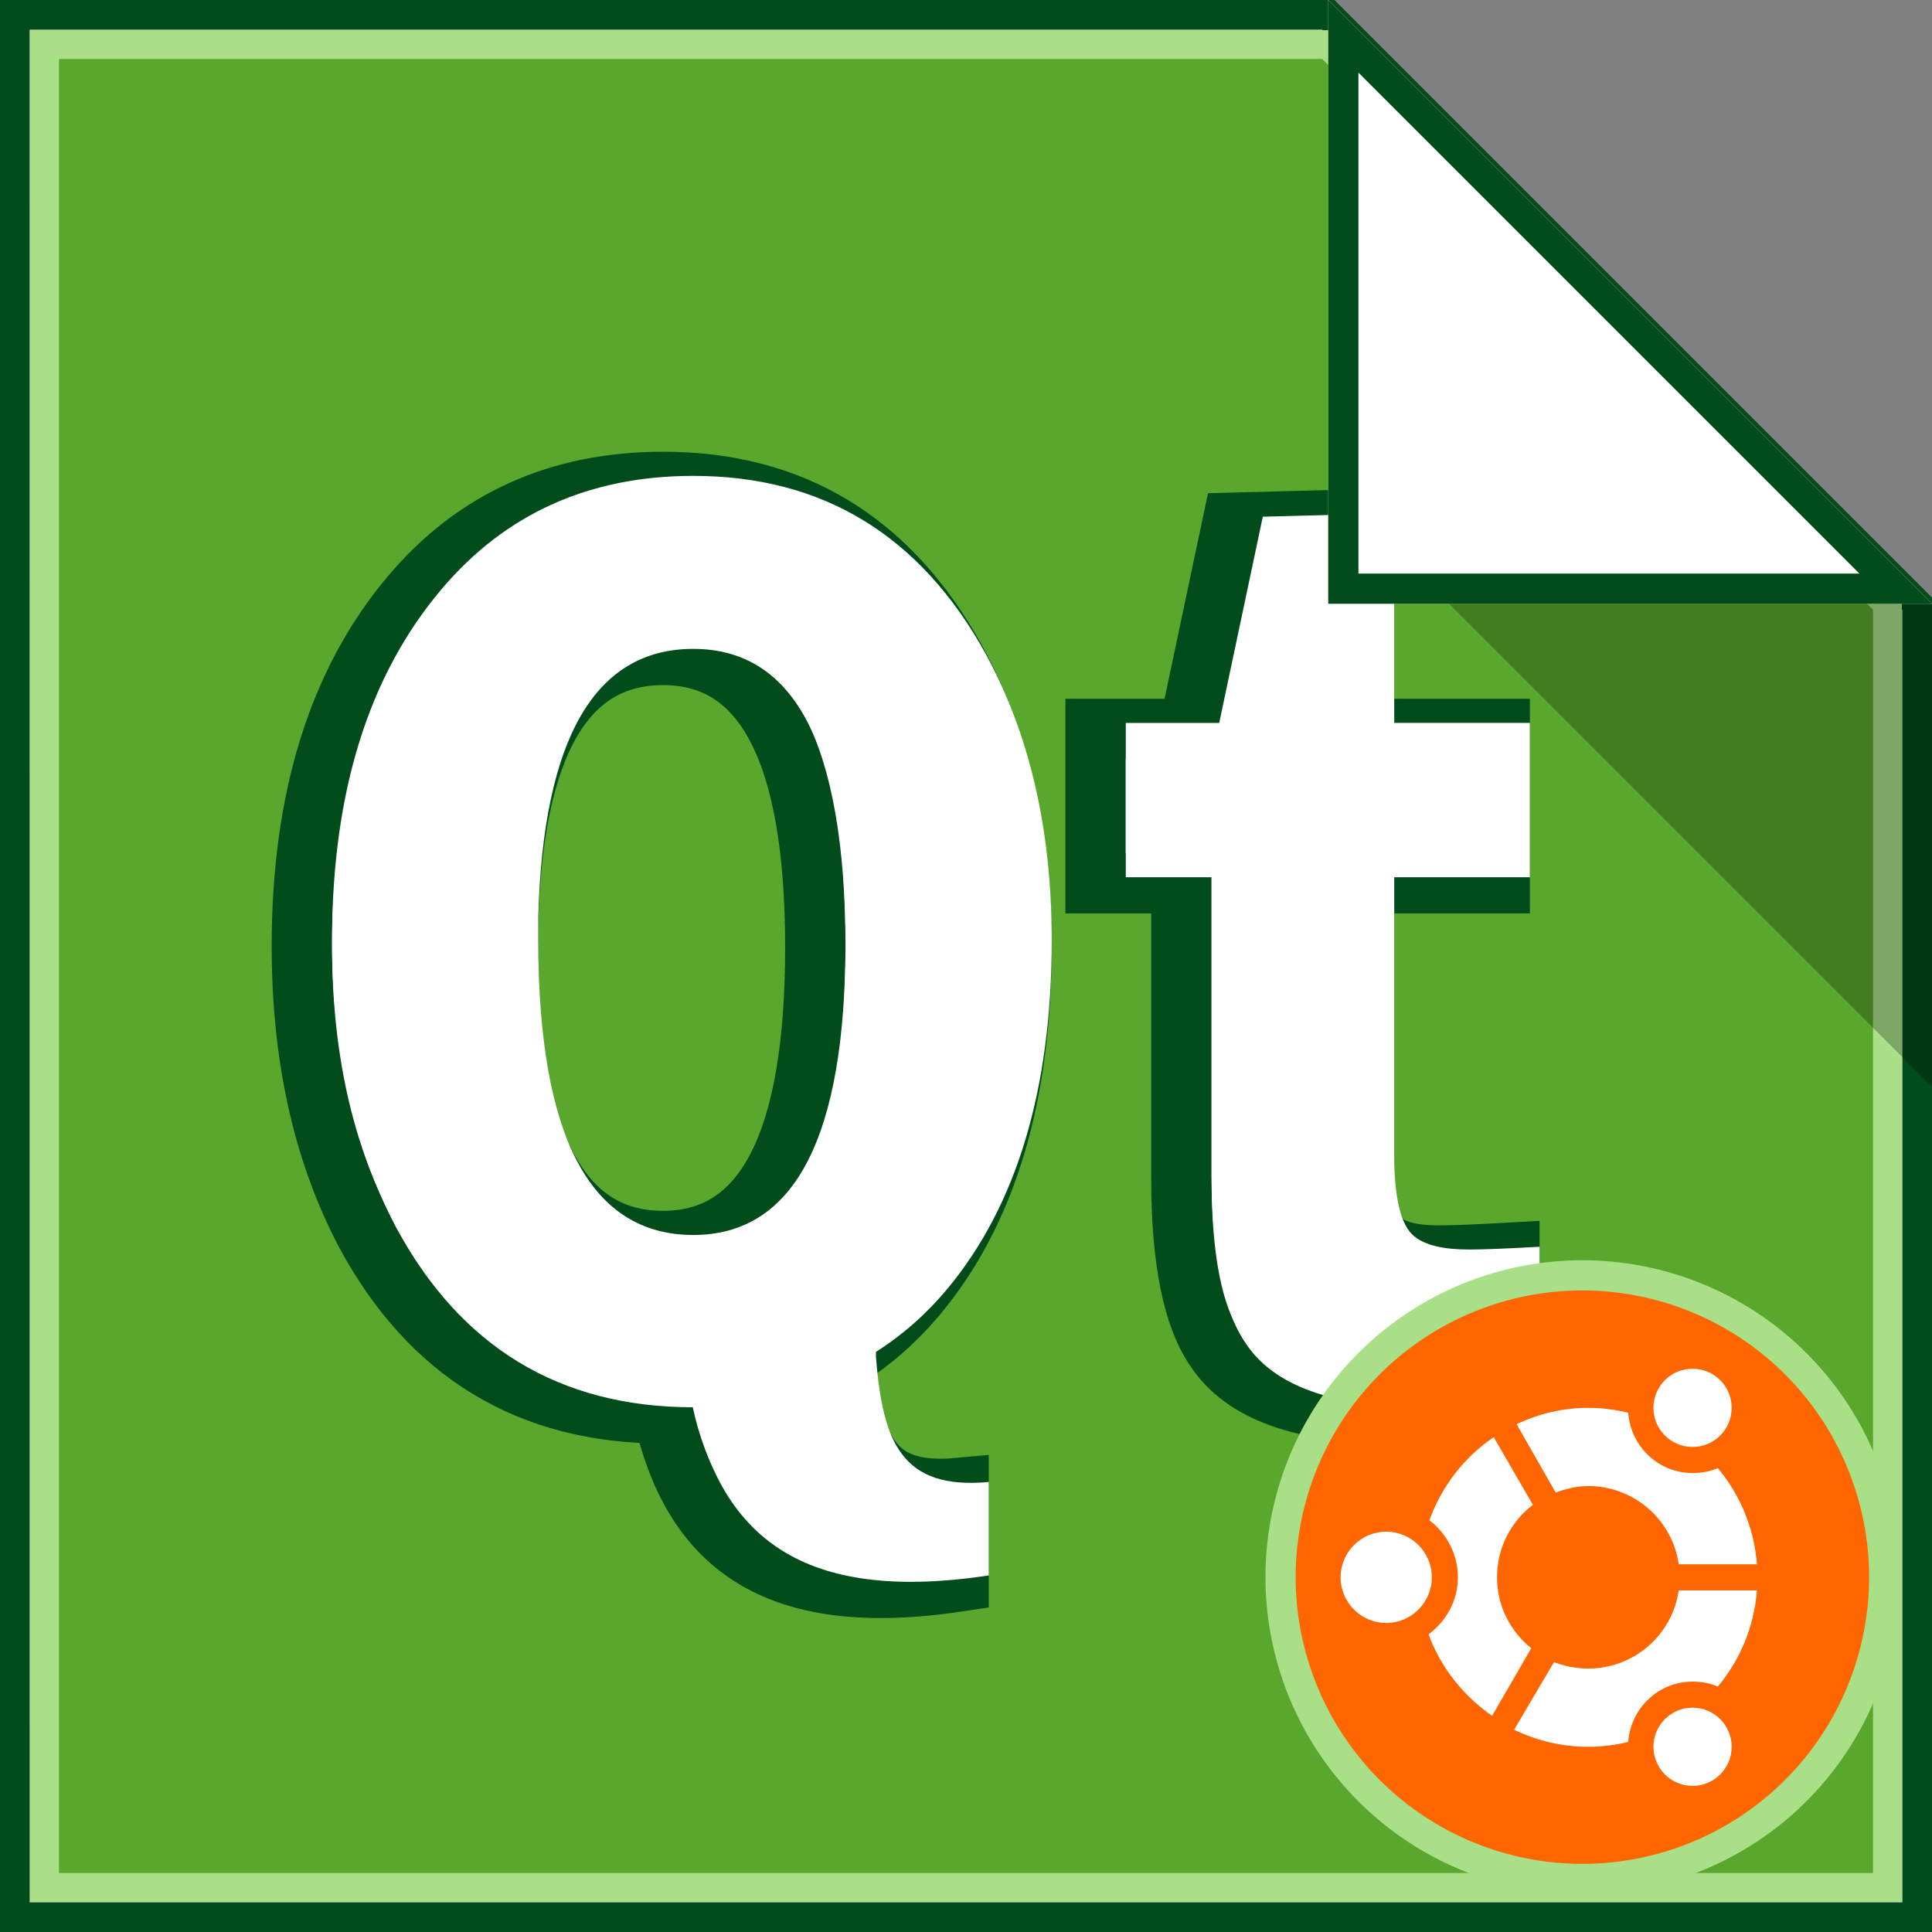 <?xml version="1.0" encoding="UTF-8" standalone="no"?>
<!-- Created with Inkscape (http://www.inkscape.org/) -->

<svg
   xmlns:dc="http://purl.org/dc/elements/1.1/"
   xmlns:cc="http://creativecommons.org/ns#"
   xmlns:rdf="http://www.w3.org/1999/02/22-rdf-syntax-ns#"
   xmlns:svg="http://www.w3.org/2000/svg"
   xmlns="http://www.w3.org/2000/svg"
   xmlns:xlink="http://www.w3.org/1999/xlink"
   xmlns:sodipodi="http://sodipodi.sourceforge.net/DTD/sodipodi-0.dtd"
   xmlns:inkscape="http://www.inkscape.org/namespaces/inkscape"
   width="64"
   height="64"
   id="svg2"
   version="1.1"
   inkscape:version="0.48.4 r9939"
   sodipodi:docname="ubuntusdk.svg">
  <rect width="100%" height="100%" fill="#808080" stroke="none"/>
  <defs
     id="defs4">
    <inkscape:perspective
       sodipodi:type="inkscape:persp3d"
       inkscape:vp_x="-7.7001276 : 37.974237 : 1"
       inkscape:vp_y="0 : 1000 : 0"
       inkscape:vp_z="30.411512 : 39.036324 : 1"
       inkscape:persp3d-origin="32 : 21.333333 : 1"
       id="perspective3852" />
    <clipPath
       id="clipPath3871">
      <path
         d="M 0,96 0,156 l 96,0 0,-60 -96,0 z M 68,116 c 9.941,0 18,8.059 18,18 0,9.941 -8.059,18 -18,18 -9.941,0 -18,-8.059 -18,-18 0,-9.941 8.059,-18 18,-18 z"
         inkscape:connector-curvature="0"
         id="path3873"
         style="fill:#ffffff;fill-opacity:1;stroke:none" />
    </clipPath>
    <linearGradient
       x1="51.429"
       y1="72.786"
       x2="90.714"
       y2="72.786"
       id="linearGradient3844"
       xlink:href="#linearGradient3157"
       gradientUnits="userSpaceOnUse" />
    <linearGradient
       id="linearGradient3157">
      <stop
         id="stop3159"
         style="stop-color:#de6010;stop-opacity:1"
         offset="0" />
      <stop
         offset="0.5"
         style="stop-color:#e88e2c;stop-opacity:1;"
         id="stop3848" />
      <stop
         id="stop3161"
         style="stop-color:#f3bd49;stop-opacity:1"
         offset="1" />
    </linearGradient>
    <linearGradient
       x1="64.321"
       y1="55.31"
       x2="64.321"
       y2="84.89"
       id="linearGradient3857-6"
       xlink:href="#linearGradient3737-1"
       gradientUnits="userSpaceOnUse"
       gradientTransform="translate(-2,0)" />
    <linearGradient
       id="linearGradient3737-1">
      <stop
         id="stop3739-5"
         style="stop-color:#ffffff;stop-opacity:1"
         offset="0" />
      <stop
         id="stop3741-9"
         style="stop-color:#ffffff;stop-opacity:0"
         offset="1" />
    </linearGradient>
  </defs>
  <sodipodi:namedview
     id="base"
     pagecolor="#ffffff"
     bordercolor="#666666"
     borderopacity="1.0"
     inkscape:pageopacity="0.0"
     inkscape:pageshadow="2"
     inkscape:zoom="6.76"
     inkscape:cx="55.429369"
     inkscape:cy="17.564954"
     inkscape:document-units="px"
     inkscape:current-layer="layer1"
     showgrid="false"
     inkscape:window-width="1366"
     inkscape:window-height="744"
     inkscape:window-x="0"
     inkscape:window-y="24"
     inkscape:window-maximized="1">
    <inkscape:grid
       type="xygrid"
       id="grid3811"
       empspacing="1"
       visible="true"
       enabled="true"
       snapvisiblegridlinesonly="true" />
  </sodipodi:namedview>
  <g
     inkscape:label="Calque 1"
     inkscape:groupmode="layer"
     id="layer1"
     transform="translate(0,-988.362)">
    <path
       style="fill:#f2f2f2;fill-opacity:1;stroke:#024c1c;stroke-width:0.985;stroke-opacity:1"
       d="m 0.492,988.854 43.508,0 19.508,19.508 0,43.508 -63.015,0 z"
       id="rect3813"
       inkscape:connector-curvature="0"
       sodipodi:nodetypes="cccccc" />
    <path
       style="fill:#5aa72d;fill-opacity:1;stroke:#a8df87;stroke-width:0.954;stroke-miterlimit:4;stroke-opacity:1"
       d="m 1.477,989.839 42.523,0 18.523,18.523 0,42.523 -61.046,0 z"
       id="rect3813-9"
       inkscape:connector-curvature="0"
       sodipodi:nodetypes="cccccc" />
    <path
       d="m 21.966,1004.326 c -3.445,0 -6.228,1.253 -8.344,3.759 -2.414,2.856 -3.622,6.726 -3.622,11.622 -10e-7,3.643 0.698,6.809 2.109,9.49 2.143,3.992 5.436,5.983 9.857,5.983 0.955,4.266 3.59,6.51 9.788,5.57 l 0,-3.095 c -2.885,0.266 -3.512,-1.32 -3.736,-4.126 l 0,-0.183 c 0.868,-0.554 1.656,-1.241 2.361,-2.086 2.306,-2.768 3.461,-6.628 3.461,-11.553 -2.5e-5,-3.672 -0.736,-6.832 -2.201,-9.513 -2.17,-3.905 -5.388,-5.868 -9.673,-5.868 z m 23.221,1.238 -4.355,0.115 -1.444,6.831 -3.095,0 0,5.112 2.842,0 0,9.788 c -3e-6,2.681 0.382,4.561 1.123,5.639 0.933,1.428 2.914,2.132 5.96,2.132 1.015,0 2.273,-0.138 3.782,-0.459 l 0,-4.86 c -1.043,0.058 -1.817,0.092 -2.338,0.092 -0.851,0 -1.454,-0.144 -1.811,-0.436 -0.439,-0.35 -0.665,-1.254 -0.665,-2.682 l 0,-9.215 4.493,0 0,-5.112 -4.493,0 0,-6.946 z m -23.221,4.493 c 3.363,0 5.043,3.227 5.043,9.696 -1.8e-5,6.469 -1.68,9.719 -5.043,9.719 -3.418,0 -5.135,-3.267 -5.135,-9.765 -9e-6,-0.262 -9e-6,-0.517 0,-0.779 0.163,-5.915 1.88,-8.871 5.135,-8.871 z"
       inkscape:connector-curvature="0"
       id="path3665-9"
       style="font-size:136.838px;font-style:normal;font-variant:normal;font-weight:bold;font-stretch:normal;text-align:start;line-height:125%;writing-mode:lr-tb;text-anchor:start;fill:#ffffff;fill-opacity:1;stroke:#024c1c;stroke-width:2;stroke-miterlimit:4;stroke-opacity:1;stroke-dasharray:none;font-family:UnDotum;-inkscape-font-specification:UnDotum Bold" />
    <path
       d="m 22.966,1004.126 c -3.445,0 -6.228,1.253 -8.344,3.759 -2.414,2.856 -3.622,6.726 -3.622,11.622 -10e-7,3.643 0.698,6.809 2.109,9.49 2.143,3.992 5.436,5.983 9.857,5.983 0.955,4.266 3.59,6.51 9.788,5.57 l 0,-3.095 c -2.885,0.266 -3.512,-1.32 -3.736,-4.126 l 0,-0.183 c 0.868,-0.554 1.656,-1.241 2.361,-2.086 2.306,-2.768 3.461,-6.628 3.461,-11.553 -2.5e-5,-3.672 -0.736,-6.832 -2.201,-9.513 -2.17,-3.905 -5.388,-5.868 -9.673,-5.868 z m 23.221,1.238 -4.355,0.115 -1.444,6.831 -3.095,0 0,5.112 2.842,0 0,9.788 c -3e-6,2.681 0.382,4.561 1.123,5.639 0.933,1.428 2.914,2.132 5.96,2.132 1.015,0 2.273,-0.138 3.782,-0.459 l 0,-4.86 c -1.043,0.058 -1.817,0.092 -2.338,0.092 -0.851,0 -1.454,-0.144 -1.811,-0.436 -0.439,-0.35 -0.665,-1.254 -0.665,-2.682 l 0,-9.215 4.493,0 0,-5.112 -4.493,0 0,-6.946 z m -23.221,4.493 c 3.363,0 5.043,3.227 5.043,9.696 -1.8e-5,6.469 -1.68,9.719 -5.043,9.719 -3.418,0 -5.135,-3.267 -5.135,-9.765 -9e-6,-0.262 -9e-6,-0.517 0,-0.779 0.163,-5.915 1.88,-8.871 5.135,-8.871 z"
       inkscape:connector-curvature="0"
       id="path3665"
       style="font-size:136.838px;font-style:normal;font-variant:normal;font-weight:bold;font-stretch:normal;text-align:start;line-height:125%;writing-mode:lr-tb;text-anchor:start;fill:#ffffff;fill-opacity:1;stroke:none;font-family:UnDotum;-inkscape-font-specification:UnDotum Bold" />
    <g
       id="g3991">
      <path
         inkscape:connector-curvature="0"
         id="path3106"
         d="m 44,988.362 0,20 20,0 z"
         style="fill:#ffffff;fill-opacity:1;stroke:none" />
      <path
         id="path3106-4"
         transform="translate(0,988.362)"
         d="M 44 0 L 44 20 L 64 20 L 44 0 z M 45 2.406 L 61.594 19 L 45 19 L 45 2.406 z "
         style="font-size:medium;font-style:normal;font-variant:normal;font-weight:normal;font-stretch:normal;text-indent:0;text-align:start;text-decoration:none;line-height:normal;letter-spacing:normal;word-spacing:normal;text-transform:none;direction:ltr;block-progression:tb;writing-mode:lr-tb;text-anchor:start;baseline-shift:baseline;color:#000000;fill:#024c1c;fill-opacity:1;fill-rule:nonzero;stroke:none;stroke-width:2;marker:none;visibility:visible;display:inline;overflow:visible;enable-background:accumulate;font-family:Sans;-inkscape-font-specification:Sans" />
    </g>
    <path
       style="fill:#000000;fill-opacity:0.251;stroke:none"
       d="m 64,1008.362 0,16 -16,-16 z"
       id="path3001"
       inkscape:connector-curvature="0"
       sodipodi:nodetypes="cccc" />
    <g
       id="g3869"
       transform="matrix(0.862,0,0,0.862,7.687,143.815)">
      <path
         inkscape:connector-curvature="0"
         d="m 52,1028.765 a 11.598,11.598 0 0 1 0,23.195 11.598,11.598 0 1 1 0,-23.195 z"
         id="path3836"
         style="fill:#ff6600;fill-opacity:1;stroke:#a8df87;stroke-width:1.16;stroke-opacity:1" />
      <path
         d="m 52.119,1033.856 c -0.989,0 -1.916,0.231 -2.755,0.626 l 1.503,2.63 c 0.387,-0.147 0.813,-0.25 1.252,-0.25 1.768,0 3.235,1.304 3.476,3.006 l 3.006,0 c -0.108,-1.399 -0.652,-2.681 -1.503,-3.695 -0.3,0.127 -0.625,0.188 -0.971,0.188 -1.318,0 -2.375,-1.025 -2.474,-2.317 -0.491,-0.119 -1.006,-0.188 -1.534,-0.188 z m -3.632,1.127 c -1.137,0.768 -1.999,1.885 -2.474,3.194 0.662,0.503 1.096,1.297 1.096,2.192 0,0.904 -0.455,1.689 -1.127,2.192 0.467,1.277 1.34,2.365 2.442,3.131 l 1.503,-2.599 c -0.799,-0.643 -1.315,-1.619 -1.315,-2.724 0,-1.137 0.538,-2.146 1.378,-2.787 l -1.503,-2.599 z m 7.108,5.886 c -0.241,1.702 -1.708,3.006 -3.476,3.006 -0.46,0 -0.913,-0.09 -1.315,-0.25 l -1.534,2.599 c 0.862,0.421 1.826,0.658 2.849,0.658 0.528,0 1.043,-0.068 1.534,-0.188 0.099,-1.292 1.156,-2.317 2.474,-2.317 0.346,0 0.671,0.062 0.971,0.188 0.851,-1.013 1.395,-2.296 1.503,-3.695 l -3.006,0 z m 2.035,-7.013 c 0,0.829 -0.673,1.503 -1.503,1.503 -0.83,0 -1.503,-0.673 -1.503,-1.503 0,-0.83 0.673,-1.503 1.503,-1.503 0.83,0 1.503,0.673 1.503,1.503 z m 0,13.025 c 0,0.83 -0.673,1.503 -1.503,1.503 -0.83,0 -1.503,-0.673 -1.503,-1.503 0,-0.83 0.673,-1.503 1.503,-1.503 0.83,0 1.503,0.673 1.503,1.503 z m -11.523,-6.513 c 0,0.968 -0.786,1.754 -1.753,1.754 -0.968,0 -1.753,-0.786 -1.753,-1.754 0,-0.968 0.786,-1.753 1.753,-1.753 0.968,0 1.753,0.786 1.753,1.753 z"
         inkscape:connector-curvature="0"
         id="path3342"
         style="fill:#ffffff;fill-opacity:1;fill-rule:evenodd;stroke:none;display:inline" />
    </g>
  </g>
</svg>
